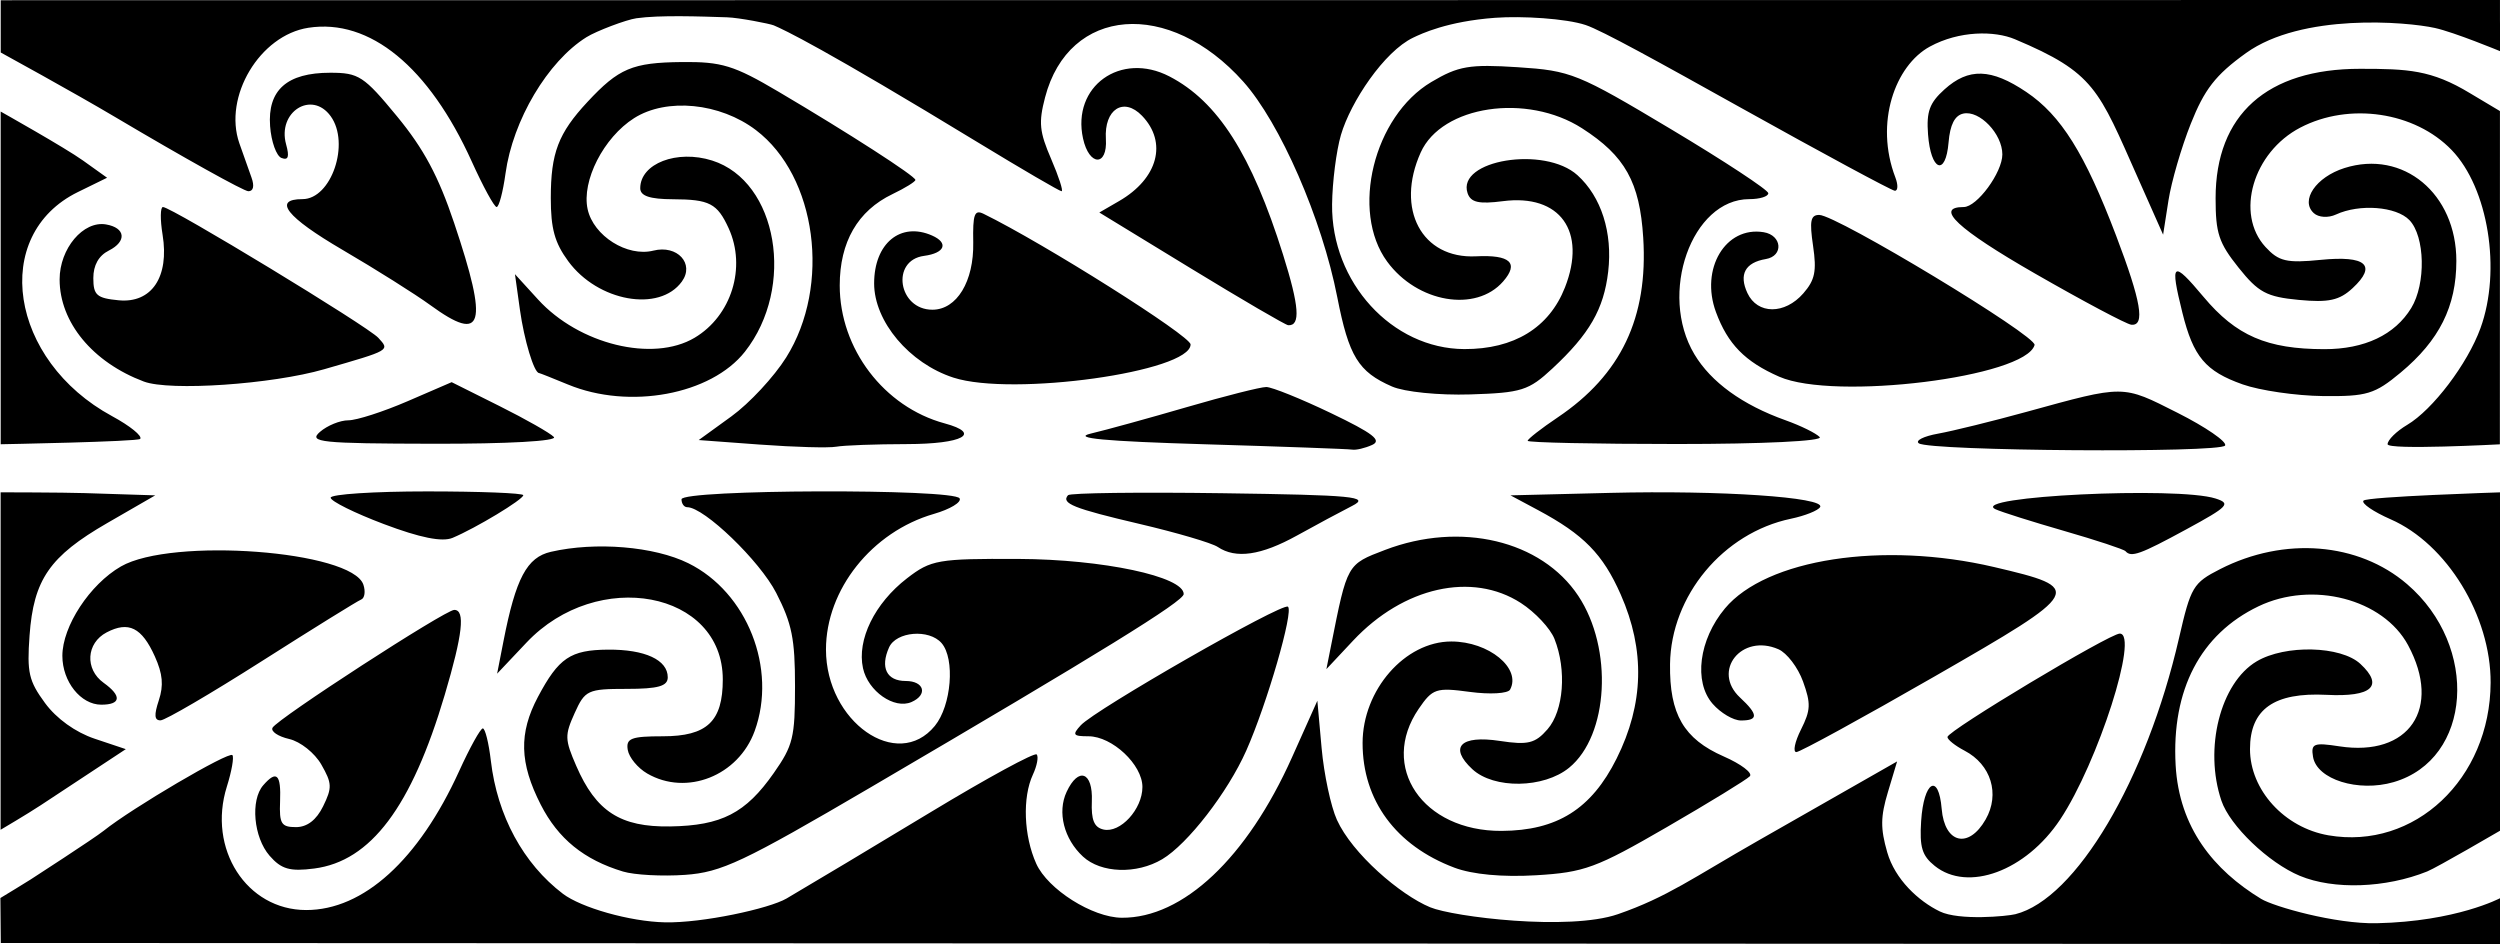 <?xml version="1.0" encoding="UTF-8" standalone="no"?><!DOCTYPE svg PUBLIC "-//W3C//DTD SVG 1.1//EN" "http://www.w3.org/Graphics/SVG/1.1/DTD/svg11.dtd"><svg width="100%" height="100%" viewBox="0 0 5517 2084" version="1.1" xmlns="http://www.w3.org/2000/svg" xmlns:xlink="http://www.w3.org/1999/xlink" xml:space="preserve" style="fill-rule:evenodd;clip-rule:evenodd;stroke-linejoin:round;stroke-miterlimit:2;"><path id="ngaru" d="M4280.8,2011.38c42.805,20.688 148.762,10.6 166.719,6.071c133.433,-33.652 289.139,-296.25 361.041,-608.897c26.182,-113.846 31.122,-122.149 90.795,-152.628c141.425,-72.233 305.103,-59.082 412.603,33.152c160.202,137.452 143.272,386.488 -29.703,436.903c-78.092,22.76 -169.507,-5.892 -177.868,-55.75c-4.925,-29.365 1.532,-31.948 58.079,-23.239c153.96,23.711 226.862,-83.537 151.703,-223.176c-54.946,-102.086 -211.455,-142.749 -330.183,-85.787c-127.966,61.395 -192.019,184.163 -182.802,350.371c7.662,138.178 84.016,231.6 188.578,295.183c28.172,17.13 163.941,55.745 254.992,53.807c176.058,-3.747 272.797,-55.448 272.797,-55.448l-0.1,54.326l-0.331,47.063l-5515.35,-2.322l-0.887,-99.267c0.357,0.221 66.816,-40.967 66.816,-40.967c-0,-0 140.261,-90.668 161.283,-107.547c62.034,-49.808 276.196,-175.675 283.886,-166.844c3.893,4.47 -1.593,35.665 -12.192,69.322c-43.266,137.388 43.375,272.415 174.89,272.559c126.541,0.138 248.473,-110.575 337.673,-306.605c23.572,-51.801 47.082,-94.202 52.245,-94.225c5.162,-0.023 13.148,32.159 17.745,71.516c14.143,121.073 71.528,226.988 158.991,293.443c39.973,30.372 147.382,61.389 225.371,63.031c82.264,1.732 229.932,-30.215 268.213,-52.642c51.997,-30.463 195.662,-116.521 319.254,-191.239c123.593,-74.719 228.328,-131.703 232.746,-126.631c4.417,5.073 0.646,25.067 -8.38,44.434c-23.449,50.31 -20.266,135.268 7.367,196.626c25.496,56.614 123.915,118.821 188.76,119.309c135.025,1.016 276.259,-132.004 375.504,-353.665l56.071,-125.236l9.41,104.593c5.175,57.525 20.35,128.714 33.721,158.198c33.952,74.862 139.768,165.61 205.722,192.965c51.233,21.249 306.462,52.676 414.445,15.277c109.005,-37.753 164.65,-79.695 310.941,-163.106l305.168,-173.999l-20.281,67.593c-16.372,54.568 -16.669,80.17 -1.541,132.867c17.163,59.783 68.954,107.831 116.088,130.611Zm794.386,-78.616c-68.932,-28.705 -154.209,-110.406 -172.939,-165.685c-39.002,-115.113 -2.389,-259.991 77.727,-307.563c62.968,-37.389 185.952,-34.382 228.951,5.598c52.379,48.702 25.471,73.378 -74.453,68.277c-116.198,-5.931 -169.182,31.565 -169.182,119.728c-0,90.17 75.876,173.521 173.216,190.282c189.825,32.686 356.849,-124.537 357.797,-336.802c0.658,-147.316 -96.516,-306.167 -220.57,-360.567c-38.163,-16.735 -65.174,-35.265 -60.025,-41.177c7.787,-8.941 301.271,-18.322 301.271,-18.322l0.293,746.577c0,0 -139.552,81.433 -161.003,90.05c-91.649,36.817 -206.227,40.777 -281.083,9.604Zm-805.663,-21.945c-28.026,-22.54 -33.676,-41.197 -29.945,-98.879c5.694,-88.021 38.574,-107.558 45.317,-26.926c6.401,76.547 59.437,89.219 97.108,23.202c31.899,-55.903 11.921,-121.009 -46.515,-151.581c-20.997,-10.986 -38.034,-24.598 -37.859,-30.25c0.424,-13.701 357.843,-228.176 380.252,-228.176c43.148,0 -48.062,284.634 -131.427,410.134c-75.65,113.888 -203.787,161.304 -276.931,102.476Zm-1060.11,3.906c-129.086,-48.679 -202.582,-148.545 -202.459,-275.102c0.114,-117.098 93.565,-223.982 195.833,-223.982c82.677,0 154.944,59.194 129.647,106.195c-4.704,8.738 -44.585,11.025 -88.624,5.082c-74.548,-10.061 -82.34,-7.496 -112.948,37.186c-87.815,128.188 8.554,270.352 182.703,269.523c122.569,-0.583 198.31,-48.162 253.917,-159.506c60.329,-120.799 63.32,-239.34 9.135,-362.121c-39.345,-89.154 -81.641,-132.321 -182.596,-186.351l-60.725,-32.5l220.129,-5.458c242.821,-6.021 474.871,9.608 463.25,31.2c-4.111,7.637 -33.168,19.281 -64.572,25.876c-149.547,31.406 -264.685,169.885 -266.667,320.727c-1.453,110.578 30.291,165.164 118.555,203.871c38.309,16.799 64.211,36.453 57.561,43.676c-6.65,7.223 -89.142,57.764 -183.316,112.314c-155.604,90.132 -181.918,99.819 -288.445,106.184c-74.151,4.43 -140.426,-1.747 -180.378,-16.814Zm-1834.51,8.599c-86.278,-26.055 -143.143,-72.276 -181.585,-147.597c-46.955,-92.001 -48.671,-157.761 -6.203,-237.753c45.759,-86.192 71.73,-103.718 154.628,-104.346c81.636,-0.619 131.839,22.636 131.839,61.071c0,19.575 -21.167,25.534 -90.698,25.534c-85.797,0 -91.995,2.88 -114.697,53.29c-22.176,49.24 -21.917,58.095 3.405,116.541c43.674,100.802 97.45,135.484 207.344,133.724c113.42,-1.817 166.513,-29.174 228.577,-117.778c42.639,-60.872 46.924,-78.381 46.924,-191.753c-0,-104.479 -6.735,-137.919 -41.425,-205.676c-36.305,-70.914 -159.181,-189.284 -196.489,-189.284c-6.918,-0 -12.578,-7.845 -12.578,-17.432c-0,-21.994 601.942,-23.971 613.759,-2.015c4.564,8.479 -20.996,23.887 -56.8,34.239c-136.84,39.565 -238.151,166.885 -238.151,299.29c-0,159.277 157.459,269.731 240.255,168.533c36.601,-44.737 44.968,-148.133 14.791,-182.784c-27.525,-31.606 -100.067,-25.602 -115.829,9.587c-19.919,44.471 -5.275,74.086 36.633,74.086c41.06,0 49.514,30.307 12.948,46.419c-37.935,16.715 -95.98,-23.716 -107.102,-74.601c-13.719,-62.765 25.697,-143.266 97.161,-198.434c52.914,-40.848 68.351,-43.527 246.22,-42.739c185.747,0.822 364.352,38.825 364.352,77.525c-0,15.96 -183.427,129.213 -690.751,426.489c-282.033,165.263 -329.315,187.55 -409.896,193.215c-50.098,3.521 -111.582,0.213 -136.632,-7.351Zm1014.97,-33.048c-42.064,-38.932 -56.976,-97.938 -36.082,-142.768c26.13,-56.062 58.267,-44.229 55.68,20.5c-1.657,41.474 4.955,57.715 25.459,62.54c37.097,8.73 86.163,-44.714 86.163,-93.851c-0,-49.242 -66.71,-111.871 -119.161,-111.871c-33.971,-0 -36.214,-3.21 -16.929,-24.229c32.094,-34.98 444.244,-270.96 457.194,-261.77c13.225,9.385 -46.196,214.652 -91.945,317.624c-40.904,92.065 -129.358,206.354 -185.516,239.699c-56.592,33.604 -135.058,30.968 -174.863,-5.874Zm-1795.04,-1.933c-35.241,-40.465 -42.588,-122.519 -13.919,-155.439c29.592,-33.979 39.532,-24.418 37.155,35.736c-1.946,49.27 2.632,56.654 35.133,56.654c24.571,-0 45.061,-15.732 59.822,-45.93c20.168,-41.258 19.772,-50.625 -3.902,-92.112c-14.59,-25.569 -46.264,-50.755 -70.962,-56.427c-24.534,-5.634 -41.062,-16.833 -36.727,-24.887c10.632,-19.753 381.177,-260.025 401.008,-260.025c24.668,0 18.669,53.584 -20.988,187.464c-73.285,247.41 -163.249,367.117 -288.038,383.268c-53.715,6.952 -72.601,1.53 -98.582,-28.302Zm-593.552,-57.181l0.075,-744.721c0,0 136.63,0.177 185.602,1.74l155.609,4.968l-105.731,61.012c-127.404,73.518 -162.704,124.62 -171.65,248.489c-5.898,81.667 -1.724,99.864 34.133,148.795c25.212,34.405 67.16,64.556 109.569,78.755l68.716,23.008l-187.648,123.701c-30.242,19.936 -88.675,54.253 -88.675,54.253Zm3247.78,-133.785c-52.304,-48.632 -26.033,-75.517 60.859,-62.282c61.889,9.428 77.957,5.497 105.143,-25.719c35.697,-40.99 42.603,-130.735 15.344,-199.43c-9.209,-23.209 -42.59,-58.878 -74.178,-79.264c-107.623,-69.455 -259.104,-35.438 -370.273,83.15l-58.89,62.821l10.392,-52.296c35.891,-180.609 34.746,-178.582 119.057,-210.769c166.465,-63.551 345.071,-21.106 426.401,101.332c77.295,116.362 67.08,307.958 -20.224,379.34c-55.956,45.752 -166.05,47.358 -213.631,3.117Zm-1820.89,9.556c-20.801,-12.084 -40.089,-35.502 -42.862,-52.039c-4.274,-25.483 7.502,-30.068 77.214,-30.068c97.884,-0 132.508,-32.762 132.508,-125.378c-0,-195.288 -276.497,-247.241 -433.189,-81.395l-64.821,68.608l14.097,-72.04c27.125,-138.624 51.605,-184.713 104.567,-196.876c98.864,-22.705 228.103,-11.975 303.324,25.181c129.878,64.155 196.455,232.646 146.344,370.359c-36.006,98.951 -150.345,144.096 -237.182,93.648Zm2546.22,-96.947c21.52,-43.056 22.124,-57.241 4.514,-106.059c-11.181,-30.995 -35.608,-63.025 -54.283,-71.177c-81.407,-35.54 -147.747,47.991 -84.684,106.628c40.294,37.465 40.794,50.583 1.929,50.583c-16.7,0 -44.795,-16.571 -62.435,-36.826c-42.264,-48.53 -30.268,-141.604 27.115,-210.379c91.21,-109.316 348.513,-148.938 593.873,-91.45c200.95,47.082 198.191,52.16 -131.207,241.475c-159.726,91.8 -296.993,166.909 -305.038,166.909c-8.045,-0 -3.448,-22.367 10.216,-49.704Zm-3623.91,-64.584c10.898,-32.914 8.609,-58.206 -8.76,-96.773c-28.776,-63.897 -57.926,-78.442 -106.392,-53.085c-45.093,23.591 -48.524,81.256 -6.623,111.303c40.462,29.015 38.374,48.25 -5.238,48.25c-45.266,0 -85.85,-50.933 -85.85,-107.744c0,-65.285 60.571,-157.76 129.242,-197.316c112.256,-64.663 509.981,-34.753 535.042,40.236c5.036,15.071 2.804,29.839 -4.96,32.818c-7.765,2.979 -106.344,64.113 -219.065,135.852c-112.722,71.739 -213.319,130.566 -223.549,130.726c-13.686,0.215 -14.702,-11.482 -3.847,-44.267Zm4340.03,-329.051c-3.611,-4.145 -64.526,-24.25 -135.367,-44.676c-70.841,-20.426 -139.05,-41.984 -151.574,-47.908c-59.883,-28.322 401.637,-50.761 485.802,-23.62c34.408,11.096 28.377,17.447 -64.561,67.99c-102.021,55.484 -121.789,62.58 -134.3,48.214Zm-2003.23,-9.362c-12.962,-8.712 -90.563,-31.556 -172.447,-50.763c-146.195,-34.294 -173.673,-45.33 -157.915,-63.424c4.341,-4.985 157.483,-6.946 340.314,-4.358c291.425,4.125 326.805,7.563 286.878,27.881c-25.049,12.747 -79.81,42.163 -121.691,65.37c-79.502,44.053 -135.251,52.104 -175.139,25.294Zm-1839.94,-50.354c-64.71,-24.433 -117.655,-50.674 -117.655,-58.313c-0,-7.639 95.642,-13.889 212.539,-13.889c116.896,-0 212.538,3.763 212.538,8.362c0,9.453 -104.993,72.793 -156.126,94.188c-22.8,9.54 -71.554,-0.239 -151.296,-30.348Zm3387.1,-178.307c-8.494,-6.028 10.714,-15.657 42.684,-21.399c31.97,-5.741 119.611,-27.344 194.759,-48.007c217.886,-59.911 210.556,-59.956 333.407,2.037c62.251,31.414 109.534,63.897 105.073,72.186c-9.098,16.903 -651.77,12.323 -675.923,-4.817Zm1034.46,1.96c-0,-9.341 19.48,-28.551 43.29,-42.689c56.444,-33.516 133.036,-134.556 161.69,-213.3c46.526,-127.861 17.218,-309.327 -63.493,-393.136c-81.334,-84.455 -225.977,-105.928 -334.043,-49.59c-104.555,54.507 -144.167,190.193 -76.913,263.454c29.172,31.777 46.9,35.934 121.445,28.48c100.488,-10.048 125.291,11.757 70.901,62.329c-29.079,27.038 -52.994,32.275 -118.777,26.011c-71.148,-6.775 -89.263,-16.484 -133,-71.285c-43.675,-54.723 -50.634,-75.772 -50.634,-153.158c0,-184.165 113.265,-285.613 318.808,-285.549c105.264,0.033 157.139,2.013 242.902,54.007c19.758,11.979 65.782,39.248 65.782,39.248l-0.158,735.436c0,0 -247.8,13.193 -247.8,-0.258Zm-2611.19,0.099c-219.669,-6.538 -293.354,-13.475 -250.492,-23.584c33.399,-7.876 129.041,-34.233 212.539,-58.569c83.497,-24.336 162.06,-44.211 174.585,-44.166c12.524,0.044 76.661,25.918 142.525,57.496c93.275,44.72 113.415,60.272 91.088,70.336c-15.766,7.107 -35.497,11.759 -43.847,10.336c-8.349,-1.422 -155.229,-6.754 -326.398,-11.849Zm-979.196,0.841l-136.632,-10.103l72.181,-52.296c39.699,-28.763 94.121,-87.319 120.938,-130.124c99.407,-158.673 67.297,-399.67 -66.831,-501.59c-79.332,-60.283 -197.096,-71.851 -268.798,-26.403c-67.307,42.661 -116.248,138.546 -102.596,201.004c12.882,58.933 87.484,105.906 145.117,91.371c52.639,-13.276 91.374,28.806 62.846,68.277c-49.539,68.539 -185.492,44.167 -250.805,-44.961c-29.902,-40.805 -38.45,-71.805 -38.45,-139.439c-0,-99.383 16.61,-142.922 80.851,-211.932c69.196,-74.331 98.992,-86.93 208.317,-88.079c87.836,-0.924 115.074,7.427 213.189,65.362c155.058,91.558 302.253,186.434 302.253,194.819c-0,3.84 -22.764,17.903 -50.586,31.252c-76.671,36.784 -116.409,105.629 -116.409,201.676c0,139.623 97.748,268.095 231.516,304.284c82.76,22.39 40.572,45.497 -83.498,45.733c-68.885,0.131 -138.909,2.716 -155.608,5.745c-16.7,3.029 -91.847,0.96 -166.995,-4.596Zm-1677.01,-0.854l-0.058,-734.205c-0,0 142.156,79.803 181.708,108.087l53.135,37.996l-64.311,31.497c-193.585,94.81 -151.358,371.859 75.394,494.657c39.494,21.388 67.39,43.961 61.99,50.161c-5.4,6.201 -307.858,11.807 -307.858,11.807Zm3369.73,-7.593c0,-3.883 29.806,-27.116 66.234,-51.63c139.819,-94.087 199.887,-220.289 188.778,-396.624c-7.728,-122.687 -40.02,-180.466 -134.906,-241.382c-121.964,-78.3 -309.506,-50.231 -356.132,53.3c-56.304,125.021 2.41,235.18 122.158,229.196c75.331,-3.765 95.264,14.703 59.812,55.412c-60.168,69.088 -189.534,46.957 -256.042,-43.801c-81.367,-111.036 -29.761,-320.658 97.56,-396.281c59.527,-35.357 84.084,-39.555 190.88,-32.628c117.132,7.598 132.088,13.646 337.462,136.454c118.195,70.676 215.044,134.386 215.221,141.577c0.177,7.191 -18.653,13.074 -41.844,13.074c-127.202,0 -201.102,208.535 -121.294,342.275c36.801,61.669 106.012,111.772 201.413,145.803c33.399,11.914 67.216,28.559 75.148,36.988c8.329,8.852 -124.751,15.327 -315.013,15.327c-181.189,-0 -329.435,-3.177 -329.435,-7.06Zm-2665.22,-19.643c16.208,-14.076 44.429,-25.593 62.713,-25.593c18.285,-0 77.062,-18.938 130.616,-42.085l97.372,-42.084l105.588,52.764c58.074,29.02 112.079,59.725 120.011,68.232c8.43,9.042 -101.955,15.238 -265.673,14.914c-249.601,-0.494 -276.887,-3.34 -250.627,-26.148Zm547.422,-104.54c-33.399,-13.816 -62.193,-25.239 -63.987,-25.383c-11.108,-0.894 -32.767,-72.745 -42.119,-139.719l-10.952,-78.444l50.995,55.913c90.419,99.139 253.512,139.006 345.417,84.434c81.449,-48.363 114.714,-155.384 75.134,-241.727c-25.108,-54.773 -42.191,-63.658 -122.973,-63.957c-51.017,-0.189 -72.111,-7.292 -72.111,-24.281c-0,-54.586 81.027,-85.771 158.795,-61.114c144.518,45.818 184.442,279.316 72.141,421.911c-74.713,94.868 -255.103,128.311 -390.34,72.367Zm3695.49,-0.358c-81.897,-28.973 -108.753,-60.924 -132.849,-158.05c-27.965,-112.721 -22.145,-117.077 46.72,-34.969c71.896,85.723 139.953,115.185 266.427,115.338c88.845,0.108 155.721,-31.553 191.887,-90.842c32.685,-53.583 30.493,-158.071 -4.069,-193.987c-29.043,-30.18 -110.122,-36.36 -162.004,-12.347c-17.153,7.939 -38.48,6.609 -49.021,-3.056c-30.37,-27.848 4.812,-79.553 67.697,-99.491c129.629,-41.098 247.044,56.398 246.94,205.048c-0.07,100.352 -37.508,175.289 -123.169,246.541c-57.02,47.429 -74.514,52.7 -171.293,51.609c-59.282,-0.667 -139.052,-12.275 -177.266,-25.794Zm567.949,-806.922l0.575,71.748c0,-0 -101.039,-41.839 -144.194,-51.344c-63.158,-13.912 -293.373,-33.139 -416.641,55.264c-68.212,48.918 -92.061,80.919 -122.052,156.139c-20.618,51.714 -42.789,127.942 -49.267,169.396l-11.78,75.371l-55.759,-125.545c-87.025,-195.938 -95.321,-231.765 -271.492,-305.847c-44.467,-18.699 -122.306,-19.225 -187.623,16.39c-76.476,41.7 -122.143,168.129 -76.042,288.62c6.419,16.778 5.817,30.019 -1.339,29.424c-7.155,-0.595 -159.87,-82.954 -339.366,-183.02c-179.496,-100.066 -306.752,-170.695 -342.779,-182.691c-43.018,-14.323 -140.336,-20.31 -199.44,-15.955c-106.173,7.825 -163.408,35.397 -181.056,43.791c-64.073,30.475 -138.175,141.902 -159.459,214.621c-10.193,34.828 -18.998,103.809 -19.566,153.291c-1.972,171.943 132.228,318.829 291.814,319.399c109.653,0.391 187.144,-47.054 222.059,-135.959c48.671,-123.934 -10.832,-206.774 -136.811,-190.469c-53.165,6.881 -71.223,2.781 -78.076,-17.724c-24.442,-73.138 170.102,-104.965 242.408,-39.657c52.719,47.617 77.964,126.793 67.9,212.953c-9.655,82.653 -41.401,137.763 -123.108,213.714c-52.329,48.642 -68.178,53.644 -181.193,57.183c-69.534,2.177 -145.272,-5.468 -172.699,-17.432c-74.433,-32.47 -95.258,-66.47 -120.9,-197.385c-33.898,-173.066 -126.11,-384.464 -207.391,-475.446c-163.82,-183.374 -385.074,-165.762 -437.41,34.818c-14.529,55.683 -12.548,75.614 13.532,136.142c16.804,38.999 27.118,70.908 22.92,70.908c-4.198,-0 -87.028,-48.324 -184.066,-107.387c-342.877,-208.693 -427.973,-248.918 -451.154,-258.685c-8.452,-3.561 -76.385,-16.904 -103.053,-17.761c-59.579,-1.913 -148.27,-5.234 -199.999,2.093c-22.265,3.154 -88.007,27.892 -110.374,41.87c-85.285,53.3 -162.352,183.111 -178.49,300.648c-5.594,40.747 -14.422,74.067 -19.617,74.045c-5.195,-0.023 -29.843,-45.128 -54.773,-100.235c-94.679,-209.284 -225.225,-316.188 -360.65,-295.335c-107.235,16.512 -188.185,151.956 -152.327,254.871c8.598,24.675 20.619,58.592 26.714,75.37c6.906,19.01 4.331,30.506 -6.834,30.506c-9.855,-0 -142.094,-73.657 -293.865,-163.682c-91.597,-54.332 -252.613,-142.527 -252.613,-142.527l-0.033,-71.345l-0,-43.952l5515.37,-0.512l0,41.32Zm-1590.52,789.995c-75.531,-33.118 -113.602,-72.004 -139.635,-142.625c-35.231,-95.574 21.151,-189.989 105.253,-176.248c40.727,6.653 44.465,52.556 4.823,59.236c-45.609,7.687 -59.815,33.936 -40.636,75.085c22.12,47.461 82.381,47.734 123.464,0.561c25.655,-29.458 29.635,-48.879 21.438,-104.593c-8.128,-55.238 -5.517,-68.417 13.552,-68.417c38.176,0 480.834,267.397 475.258,287.09c-20.088,70.948 -441.824,123.27 -563.517,69.911Zm-3608.96,10.696c-113.043,-42.529 -185.859,-130.802 -185.859,-225.314c-0,-68.116 52.14,-129.978 102.336,-121.419c43.216,7.37 46.481,37.418 6.267,57.676c-22.372,11.27 -34.215,32.32 -34.215,60.816c0,37.645 7.629,44.309 56.015,48.928c72.778,6.948 112.011,-51.702 96.813,-144.727c-5.49,-33.599 -5.114,-61.089 0.834,-61.089c18.548,0 452.401,263.503 475.263,288.654c25.513,28.067 27.614,26.848 -119.489,69.313c-115.492,33.34 -340.688,48.71 -397.965,27.162Zm1786.74,-8.618c-97.318,-31.478 -175.13,-123.872 -175.13,-207.949c0,-88.33 58.116,-136.389 127.8,-105.685c37.198,16.391 28.407,38.817 -17.606,44.915c-73.939,9.8 -57.1,118.824 18.353,118.824c53.855,0 91.79,-62.458 90.159,-148.44c-1.182,-62.327 2.675,-73.032 22.772,-63.196c133.334,65.257 456.863,269.421 456.863,288.305c0,60.259 -393.179,115.286 -523.211,73.226Zm524.999,-240.354l-203.16,-124.051l43.756,-25.353c85.673,-49.642 107.047,-129.34 50.458,-188.145c-40.594,-42.184 -83.875,-14.335 -79.75,51.315c3.847,61.225 -37.013,60.216 -50.448,-1.245c-25.129,-114.97 83.018,-192.639 190.64,-136.913c106.745,55.271 181.34,172.257 250.776,393.287c35.842,114.094 39.01,157.469 11.378,155.792c-5.769,-0.35 -101.912,-56.459 -213.65,-124.687Zm1860.88,10.174c-170.043,-97.681 -222.08,-146.331 -156.519,-146.331c29.307,0 85.248,-76.179 85.248,-116.088c0,-45.354 -50.271,-97.936 -86.163,-90.123c-18.853,4.103 -29.238,24.41 -32.523,63.598c-6.376,76.066 -39.309,63.002 -45.326,-17.981c-3.719,-50.057 3.266,-69.136 36.205,-98.887c53.273,-48.117 103.128,-46.567 180.674,5.615c76.624,51.562 129.289,135.813 198.21,317.091c55.319,145.501 64.519,199.352 33.573,196.517c-10.437,-0.956 -106.458,-51.991 -213.379,-113.411Zm-3540.2,70.314c-33.399,-24.322 -120.777,-79.333 -194.174,-122.246c-123.392,-72.143 -154.671,-111.831 -88.137,-111.831c63.691,0 105.534,-123.056 62.221,-182.983c-41.789,-57.817 -118.199,-9.52 -98.379,62.185c7.596,27.481 4.838,35.648 -10.132,29.995c-11.313,-4.272 -22.651,-35.833 -25.195,-70.134c-5.912,-79.704 37.132,-117.975 132.687,-117.975c62.975,-0 74.214,7.338 147.471,96.292c59.016,71.66 91.242,131.845 125.98,235.277c76.167,226.792 64.672,266.635 -52.342,181.42Z" style="fill-rule:nonzero;"/></svg>
